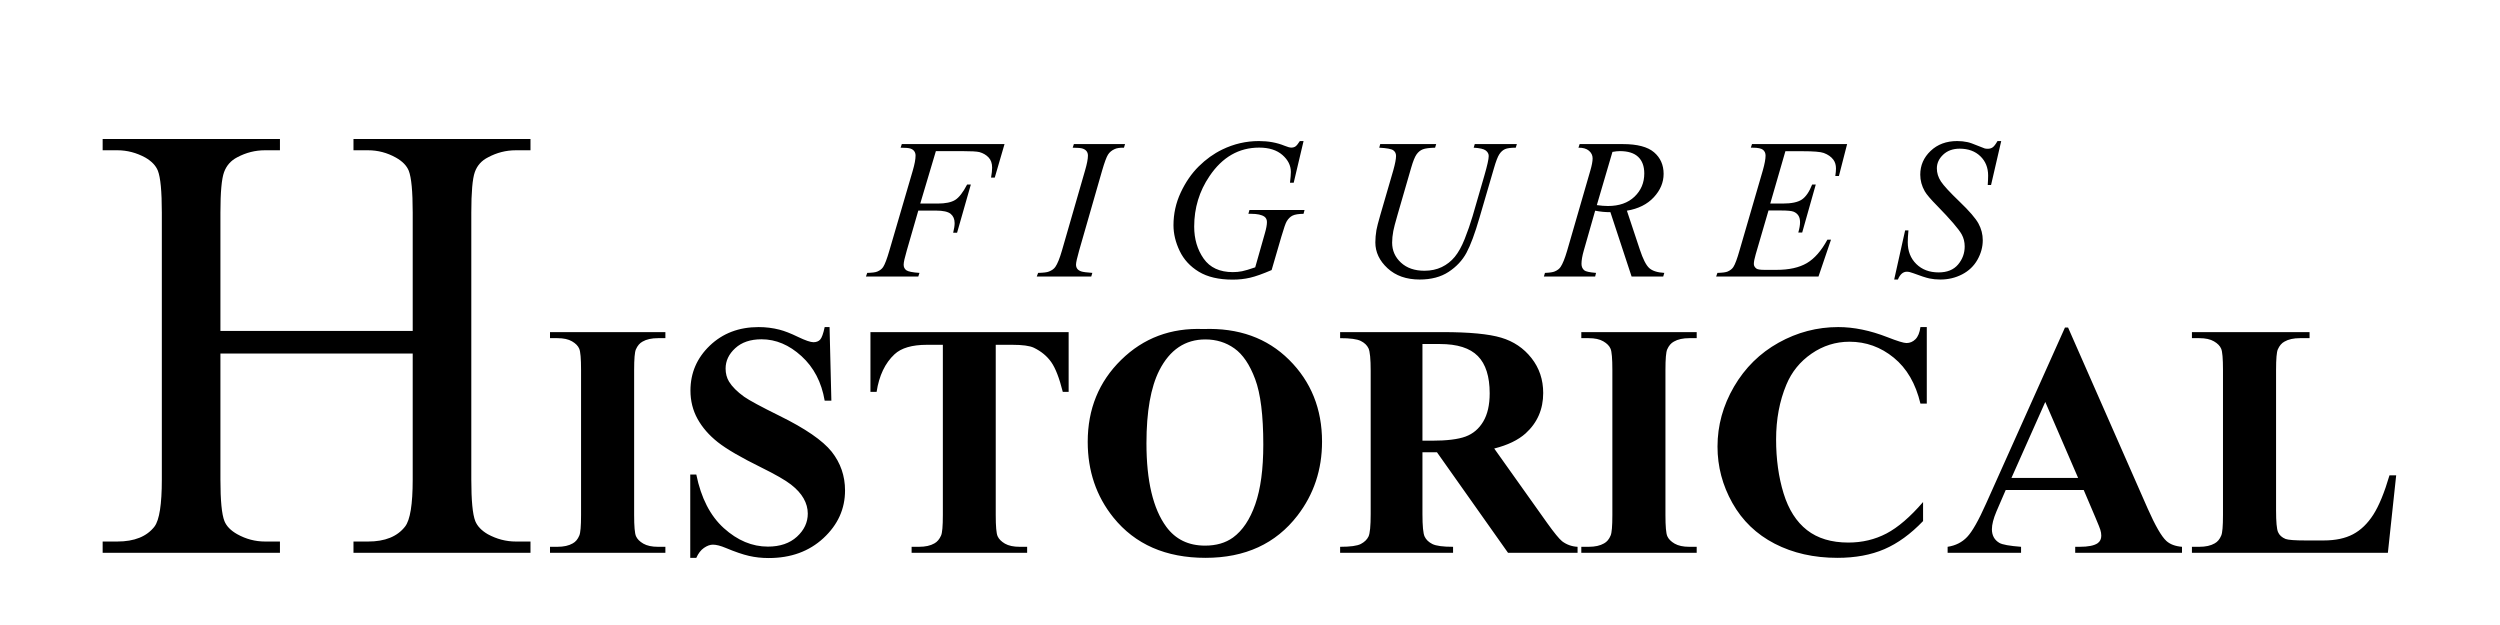 <svg version="1.1" viewBox="0.0 0.0 800.0 200.0" fill="none" stroke="none" stroke-linecap="square" stroke-miterlimit="10" xmlns:xlink="http://www.w3.org/1999/xlink" xmlns="http://www.w3.org/2000/svg"><clipPath id="p.0"><path d="m0 0l800.0 0l0 200.0l-800.0 0l0 -200.0z" clip-rule="nonzero"/></clipPath><g clip-path="url(#p.0)"><path fill="#000000" fill-opacity="0.0" d="m0 0l800.0 0l0 200.0l-800.0 0z" fill-rule="evenodd"/><path fill="#000000" fill-opacity="0.0" d="m-3.087 -15.99l806.173 0l0 249.89l-806.173 0z" fill-rule="evenodd"/><path fill="#000000" d="m70.536 105.9l61.531 0l0 -37.891q0 -10.156 -1.266 -13.375q-0.984 -2.438 -4.109 -4.203q-4.203 -2.344 -8.891 -2.344l-4.688 0l0 -3.609l56.641 0l0 3.609l-4.688 0q-4.688 0 -8.875 2.25q-3.125 1.562 -4.25 4.734q-1.125 3.172 -1.125 12.938l0 85.453q0 10.062 1.266 13.281q0.984 2.438 4.0 4.203q4.297 2.344 8.984 2.344l4.688 0l0 3.609l-56.641 0l0 -3.609l4.688 0q8.109 0 11.828 -4.797q2.438 -3.125 2.438 -15.031l0 -40.328l-61.531 0l0 40.328q0 10.062 1.281 13.281q0.969 2.438 4.094 4.203q4.203 2.344 8.891 2.344l4.781 0l0 3.609l-56.734 0l0 -3.609l4.688 0q8.203 0 11.906 -4.797q2.344 -3.125 2.344 -15.031l0 -85.453q0 -10.156 -1.266 -13.375q-0.969 -2.438 -4.0 -4.203q-4.297 -2.344 -8.984 -2.344l-4.688 0l0 -3.609l56.734 0l0 3.609l-4.781 0q-4.688 0 -8.891 2.25q-3.031 1.562 -4.203 4.734q-1.172 3.172 -1.172 12.938l0 37.891z" fill-rule="nonzero"/><path fill="#000000" d="m212.923 174.978l0 1.922l-36.922 0l0 -1.922l2.344 0q3.062 0 4.938 -1.094q1.359 -0.734 2.094 -2.5q0.562 -1.25 0.562 -6.562l0 -46.453q0 -5.422 -0.578 -6.766q-0.562 -1.359 -2.312 -2.375q-1.734 -1.016 -4.703 -1.016l-2.344 0l0 -1.938l36.922 0l0 1.938l-2.344 0q-3.078 0 -4.953 1.094q-1.359 0.719 -2.141 2.5q-0.562 1.25 -0.562 6.562l0 46.453q0 5.406 0.594 6.766q0.594 1.359 2.344 2.375q1.75 1.016 4.719 1.016l2.344 0zm52.538 -70.312l0.578 23.547l-2.141 0q-1.5 -8.859 -7.422 -14.25q-5.906 -5.391 -12.781 -5.391q-5.312 0 -8.406 2.844q-3.094 2.828 -3.094 6.531q0 2.344 1.094 4.172q1.5 2.438 4.844 4.844q2.438 1.719 11.297 6.094q12.391 6.094 16.719 11.5q4.266 5.422 4.266 12.391q0 8.859 -6.906 15.25q-6.891 6.375 -17.516 6.375q-3.344 0 -6.312 -0.688q-2.953 -0.672 -7.438 -2.547q-2.5 -1.047 -4.109 -1.047q-1.359 0 -2.875 1.047q-1.5 1.047 -2.438 3.172l-1.938 0l0 -26.656l1.938 0q2.281 11.25 8.812 17.156q6.547 5.906 14.094 5.906q5.828 0 9.297 -3.172q3.469 -3.172 3.469 -7.391q0 -2.5 -1.328 -4.844q-1.328 -2.344 -4.047 -4.453q-2.703 -2.109 -9.578 -5.5q-9.625 -4.734 -13.844 -8.062q-4.219 -3.344 -6.484 -7.453q-2.266 -4.109 -2.266 -9.062q0 -8.438 6.188 -14.375q6.203 -5.938 15.625 -5.938q3.438 0 6.672 0.828q2.438 0.625 5.953 2.328q3.516 1.688 4.922 1.688q1.359 0 2.141 -0.828q0.781 -0.844 1.453 -4.016l1.562 0zm76.505 1.609l0 19.125l-1.875 0q-1.656 -6.625 -3.688 -9.516q-2.031 -2.891 -5.578 -4.609q-1.984 -0.938 -6.922 -0.938l-5.266 0l0 54.484q0 5.406 0.594 6.766q0.609 1.359 2.344 2.375q1.75 1.016 4.766 1.016l2.344 0l0 1.922l-36.969 0l0 -1.922l2.344 0q3.078 0 4.953 -1.094q1.344 -0.734 2.125 -2.5q0.578 -1.25 0.578 -6.562l0 -54.484l-5.109 0q-7.125 0 -10.359 3.031q-4.531 4.219 -5.734 12.031l-1.969 0l0 -19.125l63.422 0zm43.118 -0.984q16.875 -0.625 27.422 9.844q10.547 10.469 10.547 26.203q0 13.422 -7.859 23.641q-10.422 13.531 -29.422 13.531q-19.062 0 -29.484 -12.906q-8.219 -10.219 -8.219 -24.219q0 -15.734 10.703 -26.219q10.703 -10.5 26.312 -9.875zm0.625 3.328q-9.688 0 -14.734 9.906q-4.109 8.125 -4.109 23.328q0 18.062 6.344 26.719q4.438 6.031 12.406 6.031q5.359 0 8.953 -2.594q4.578 -3.344 7.125 -10.656q2.562 -7.312 2.562 -19.078q0 -14.016 -2.609 -20.969q-2.594 -6.953 -6.641 -9.812q-4.031 -2.875 -9.297 -2.875zm69.476 36.094l0 19.797q0 5.719 0.703 7.203q0.703 1.484 2.469 2.375q1.781 0.891 6.625 0.891l0 1.922l-36.141 0l0 -1.922q4.891 0 6.625 -0.906q1.75 -0.922 2.453 -2.375q0.703 -1.469 0.703 -7.188l0 -45.828q0 -5.734 -0.703 -7.219q-0.703 -1.484 -2.469 -2.359q-1.766 -0.891 -6.609 -0.891l0 -1.938l32.797 0q12.812 0 18.75 1.781q5.938 1.766 9.688 6.531q3.75 4.766 3.75 11.172q0 7.812 -5.625 12.922q-3.594 3.219 -10.047 4.844l16.984 23.891q3.328 4.641 4.734 5.781q2.141 1.625 4.953 1.781l0 1.922l-22.25 0l-22.75 -32.188l-4.641 0zm0 -34.625l0 30.938l2.969 0q7.234 0 10.828 -1.328q3.594 -1.328 5.656 -4.797q2.062 -3.469 2.062 -9.031q0 -8.078 -3.781 -11.922q-3.781 -3.859 -12.156 -3.859l-5.578 0zm87.758 64.891l0 1.922l-36.922 0l0 -1.922l2.344 0q3.062 0 4.938 -1.094q1.359 -0.734 2.094 -2.5q0.562 -1.25 0.562 -6.562l0 -46.453q0 -5.422 -0.578 -6.766q-0.562 -1.359 -2.312 -2.375q-1.734 -1.016 -4.703 -1.016l-2.344 0l0 -1.938l36.922 0l0 1.938l-2.344 0q-3.078 0 -4.953 1.094q-1.359 0.719 -2.141 2.5q-0.562 1.25 -0.562 6.562l0 46.453q0 5.406 0.594 6.766q0.594 1.359 2.344 2.375q1.75 1.016 4.719 1.016l2.344 0zm73.631 -70.312l0 24.484l-2.031 0q-2.281 -9.594 -8.531 -14.688q-6.25 -5.109 -14.172 -5.109q-6.609 0 -12.141 3.812q-5.516 3.797 -8.062 9.938q-3.281 7.859 -3.281 17.5q0 9.484 2.391 17.266q2.391 7.781 7.5 11.766q5.109 3.984 13.234 3.984q6.656 0 12.203 -2.906q5.547 -2.922 11.703 -10.062l0 6.094q-5.938 6.203 -12.375 8.984q-6.438 2.781 -15.031 2.781q-11.297 0 -20.078 -4.531q-8.766 -4.531 -13.531 -13.016q-4.766 -8.484 -4.766 -18.062q0 -10.109 5.281 -19.172q5.297 -9.062 14.266 -14.062q8.984 -5.0 19.094 -5.0q7.453 0 15.734 3.234q4.781 1.875 6.094 1.875q1.656 0 2.875 -1.219q1.234 -1.234 1.594 -3.891l2.031 0zm50.211 52.125l-24.953 0l-2.969 6.875q-1.453 3.438 -1.453 5.688q0 2.969 2.391 4.375q1.406 0.828 6.938 1.25l0 1.922l-23.5 0l0 -1.922q3.812 -0.578 6.25 -3.156q2.453 -2.578 6.047 -10.656l25.25 -56.344l1.0 0l25.469 57.906q3.641 8.234 5.984 10.375q1.766 1.609 5.0 1.875l0 1.922l-34.172 0l0 -1.922l1.406 0q4.125 0 5.781 -1.156q1.156 -0.828 1.156 -2.391q0 -0.938 -0.312 -1.922q-0.109 -0.469 -1.562 -3.906l-3.75 -8.812zm-1.781 -3.844l-10.516 -24.328l-10.828 24.328l21.344 0zm101.774 -0.844l-2.656 24.797l-62.703 0l0 -1.922l2.344 0q3.062 0 4.938 -1.094q1.359 -0.734 2.094 -2.5q0.562 -1.25 0.562 -6.562l0 -46.453q0 -5.422 -0.578 -6.766q-0.562 -1.359 -2.312 -2.375q-1.734 -1.016 -4.703 -1.016l-2.344 0l0 -1.938l37.641 0l0 1.938l-3.062 0q-3.078 0 -4.953 1.094q-1.359 0.719 -2.141 2.5q-0.562 1.25 -0.562 6.562l0 44.984q0 5.422 0.625 6.906q0.625 1.484 2.438 2.219q1.312 0.469 6.312 0.469l5.875 0q5.625 0 9.375 -1.984q3.75 -1.984 6.484 -6.25q2.734 -4.266 5.188 -12.609l2.141 0z" fill-rule="nonzero"/><path fill="#000000" fill-opacity="0.0" d="m269.669 23.323l610.331 0l0 87.055l-610.331 0z" fill-rule="evenodd"/><path fill="#000000" d="m299.482 48.358l-5.0 16.781l5.562 0q3.75 0 5.609 -1.156q1.859 -1.156 3.828 -4.938l1.188 0l-4.406 15.438l-1.25 0q0.469 -1.875 0.469 -3.094q0 -1.906 -1.266 -2.953q-1.266 -1.047 -4.734 -1.047l-5.625 0l-3.688 12.781q-1.0 3.406 -1.0 4.531q0 1.156 0.859 1.781q0.859 0.625 4.203 0.844l-0.375 1.156l-16.75 0l0.406 -1.156q2.438 -0.062 3.25 -0.438q1.25 -0.531 1.844 -1.438q0.844 -1.281 2.0 -5.281l7.469 -25.531q0.906 -3.094 0.906 -4.844q0 -0.812 -0.406 -1.391q-0.406 -0.578 -1.203 -0.859q-0.797 -0.281 -3.172 -0.281l0.375 -1.156l32.875 0l-3.125 10.719l-1.188 0q0.344 -1.938 0.344 -3.188q0 -2.062 -1.141 -3.266q-1.141 -1.203 -2.922 -1.703q-1.25 -0.312 -5.594 -0.312l-8.344 0zm50.062 38.969l-0.344 1.156l-17.438 0l0.438 -1.156q2.625 -0.062 3.469 -0.438q1.375 -0.531 2.031 -1.469q1.031 -1.469 2.125 -5.25l7.375 -25.563q0.938 -3.188 0.938 -4.812q0 -0.812 -0.406 -1.375q-0.406 -0.562 -1.234 -0.859q-0.828 -0.297 -3.234 -0.297l0.375 -1.156l16.375 0l-0.344 1.156q-2.0 -0.031 -2.969 0.438q-1.406 0.625 -2.141 1.781q-0.734 1.156 -1.891 5.125l-7.344 25.563q-1.0 3.531 -1.0 4.5q0 0.781 0.391 1.328q0.391 0.547 1.25 0.844q0.859 0.297 3.578 0.484zm67.594 -42.188l-3.156 13.344l-1.188 0q0.281 -2.344 0.281 -3.469q0 -3.062 -2.703 -5.422q-2.703 -2.359 -7.453 -2.359q-9.719 0 -15.875 9.125q-4.906 7.219 -4.906 16.156q0 5.938 3.031 10.25q3.031 4.312 9.344 4.312q1.562 0 2.953 -0.281q1.391 -0.281 4.203 -1.25l3.094 -10.906q0.656 -2.25 0.656 -3.594q0 -1.125 -0.812 -1.719q-1.312 -0.906 -4.25 -0.906l-0.875 0l0.344 -1.219l17.625 0l-0.312 1.219q-2.406 0.031 -3.5 0.562q-1.094 0.531 -1.875 1.812q-0.531 0.844 -1.719 4.906l-3.125 10.719q-4.281 1.844 -6.906 2.453q-2.625 0.609 -5.531 0.609q-6.688 0 -10.844 -2.516q-4.156 -2.516 -6.141 -6.656q-1.984 -4.141 -1.984 -8.234q0 -5.5 2.312 -10.453q2.312 -4.953 5.766 -8.375q3.453 -3.422 7.516 -5.391q5.594 -2.719 11.75 -2.719q4.531 0 8.188 1.5q1.469 0.594 2.156 0.594q0.781 0 1.328 -0.359q0.547 -0.359 1.422 -1.734l1.188 0zm24.531 0.969l17.906 0l-0.344 1.156q-2.75 0.062 -3.922 0.516q-1.172 0.453 -2.0 1.609q-0.828 1.156 -1.734 4.281l-4.344 15q-1.156 4.0 -1.375 5.25q-0.375 2.0 -0.375 3.719q0 3.781 2.812 6.391q2.812 2.609 7.531 2.609q3.094 0 5.531 -1.172q2.438 -1.172 4.172 -3.281q1.734 -2.109 3.172 -5.719q1.438 -3.609 2.531 -7.297l3.75 -12.938q1.406 -4.844 1.406 -6.312q0 -1.031 -0.953 -1.766q-0.953 -0.734 -3.859 -0.891l0.344 -1.156l13.469 0l-0.344 1.156q-2.375 0 -3.422 0.453q-1.047 0.453 -1.828 1.625q-0.781 1.172 -1.75 4.547l-4.594 15.719q-2.219 7.656 -4.188 11.297q-1.969 3.641 -5.703 6.094q-3.734 2.453 -9.266 2.453q-6.375 0 -10.281 -3.609q-3.906 -3.609 -3.906 -8.266q0 -1.844 0.344 -3.938q0.25 -1.375 1.219 -4.75l4.188 -14.406q0.875 -3.125 0.875 -4.594q0 -1.156 -0.891 -1.797q-0.891 -0.641 -4.484 -0.828l0.312 -1.156zm80.438 42.375l-6.781 -20.594q-2.375 0.031 -4.875 -0.469l-3.656 12.812q-0.719 2.5 -0.719 4.219q0 1.312 0.906 2.062q0.688 0.562 3.75 0.812l-0.281 1.156l-16.406 0l0.344 -1.156q2.312 -0.094 3.125 -0.469q1.281 -0.531 1.875 -1.438q1.0 -1.469 2.094 -5.188l7.406 -25.594q0.75 -2.562 0.75 -3.969q0 -1.438 -1.172 -2.438q-1.172 -1.0 -3.359 -0.969l0.375 -1.156l13.813 0q6.938 0 10.0 2.625q3.062 2.625 3.062 6.906q0 4.094 -3.141 7.484q-3.141 3.391 -8.609 4.297l4.125 12.406q1.5 4.562 3.0 5.938q1.5 1.375 4.844 1.562l-0.344 1.156l-10.125 0zm-11.125 -22.844q2 0.281 3.563 0.281q5.375 0 8.5 -2.984q3.125 -2.984 3.125 -7.422q0 -3.469 -1.953 -5.312q-1.953 -1.844 -5.859 -1.844q-1.0 0 -2.375 0.25l-5 17.031zm60.344 -17.25l-4.844 16.75l3.969 0q4.25 0 6.156 -1.297q1.906 -1.297 3.281 -4.797l1.156 0l-4.344 15.375l-1.25 0q0.562 -1.938 0.562 -3.312q0 -1.344 -0.547 -2.156q-0.547 -0.812 -1.5 -1.203q-0.953 -0.391 -4.016 -0.391l-4.031 0l-4.094 14.031q-0.594 2.031 -0.594 3.094q0 0.812 0.781 1.438q0.531 0.438 2.656 0.438l3.75 0q6.094 0 9.766 -2.156q3.672 -2.156 6.578 -7.5l1.156 0l-4.0 11.781l-32.75 0l0.406 -1.156q2.438 -0.062 3.281 -0.438q1.25 -0.562 1.812 -1.438q0.844 -1.281 2.0 -5.375l7.438 -25.563q0.875 -3.094 0.875 -4.719q0 -1.188 -0.828 -1.859q-0.828 -0.672 -3.234 -0.672l-0.656 0l0.375 -1.156l30.438 0l-2.625 10.219l-1.156 0q0.219 -1.438 0.219 -2.406q0 -1.656 -0.812 -2.781q-1.062 -1.438 -3.094 -2.188q-1.5 -0.562 -6.906 -0.562l-5.375 0zm34.812 41.063l3.5 -15.719l1.062 0q-0.219 2.281 -0.219 3.781q0 4.281 2.734 6.969q2.734 2.688 7.141 2.688q4.094 0 6.219 -2.516q2.125 -2.516 2.125 -5.797q0 -2.125 -0.969 -3.875q-1.469 -2.594 -7.844 -9.125q-3.094 -3.125 -3.969 -4.656q-1.438 -2.531 -1.438 -5.312q0 -4.438 3.312 -7.594q3.312 -3.156 8.5 -3.156q1.75 0 3.312 0.344q0.969 0.188 3.531 1.25q1.812 0.719 2.0 0.781q0.438 0.094 0.969 0.094q0.906 0 1.562 -0.469q0.656 -0.469 1.531 -2.0l1.188 0l-3.25 14.062l-1.062 0q0.125 -1.875 0.125 -3.031q0 -3.781 -2.5 -6.188q-2.5 -2.406 -6.594 -2.406q-3.25 0 -5.281 1.906q-2.031 1.906 -2.031 4.406q0 2.188 1.297 4.172q1.297 1.984 5.969 6.469q4.672 4.484 6.047 7.0q1.375 2.516 1.375 5.359q0 3.219 -1.703 6.234q-1.703 3.016 -4.891 4.672q-3.188 1.656 -6.969 1.656q-1.875 0 -3.5 -0.344q-1.625 -0.344 -5.188 -1.688q-1.219 -0.469 -2.031 -0.469q-1.844 0 -2.875 2.5l-1.188 0z" fill-rule="nonzero"/></g></svg>